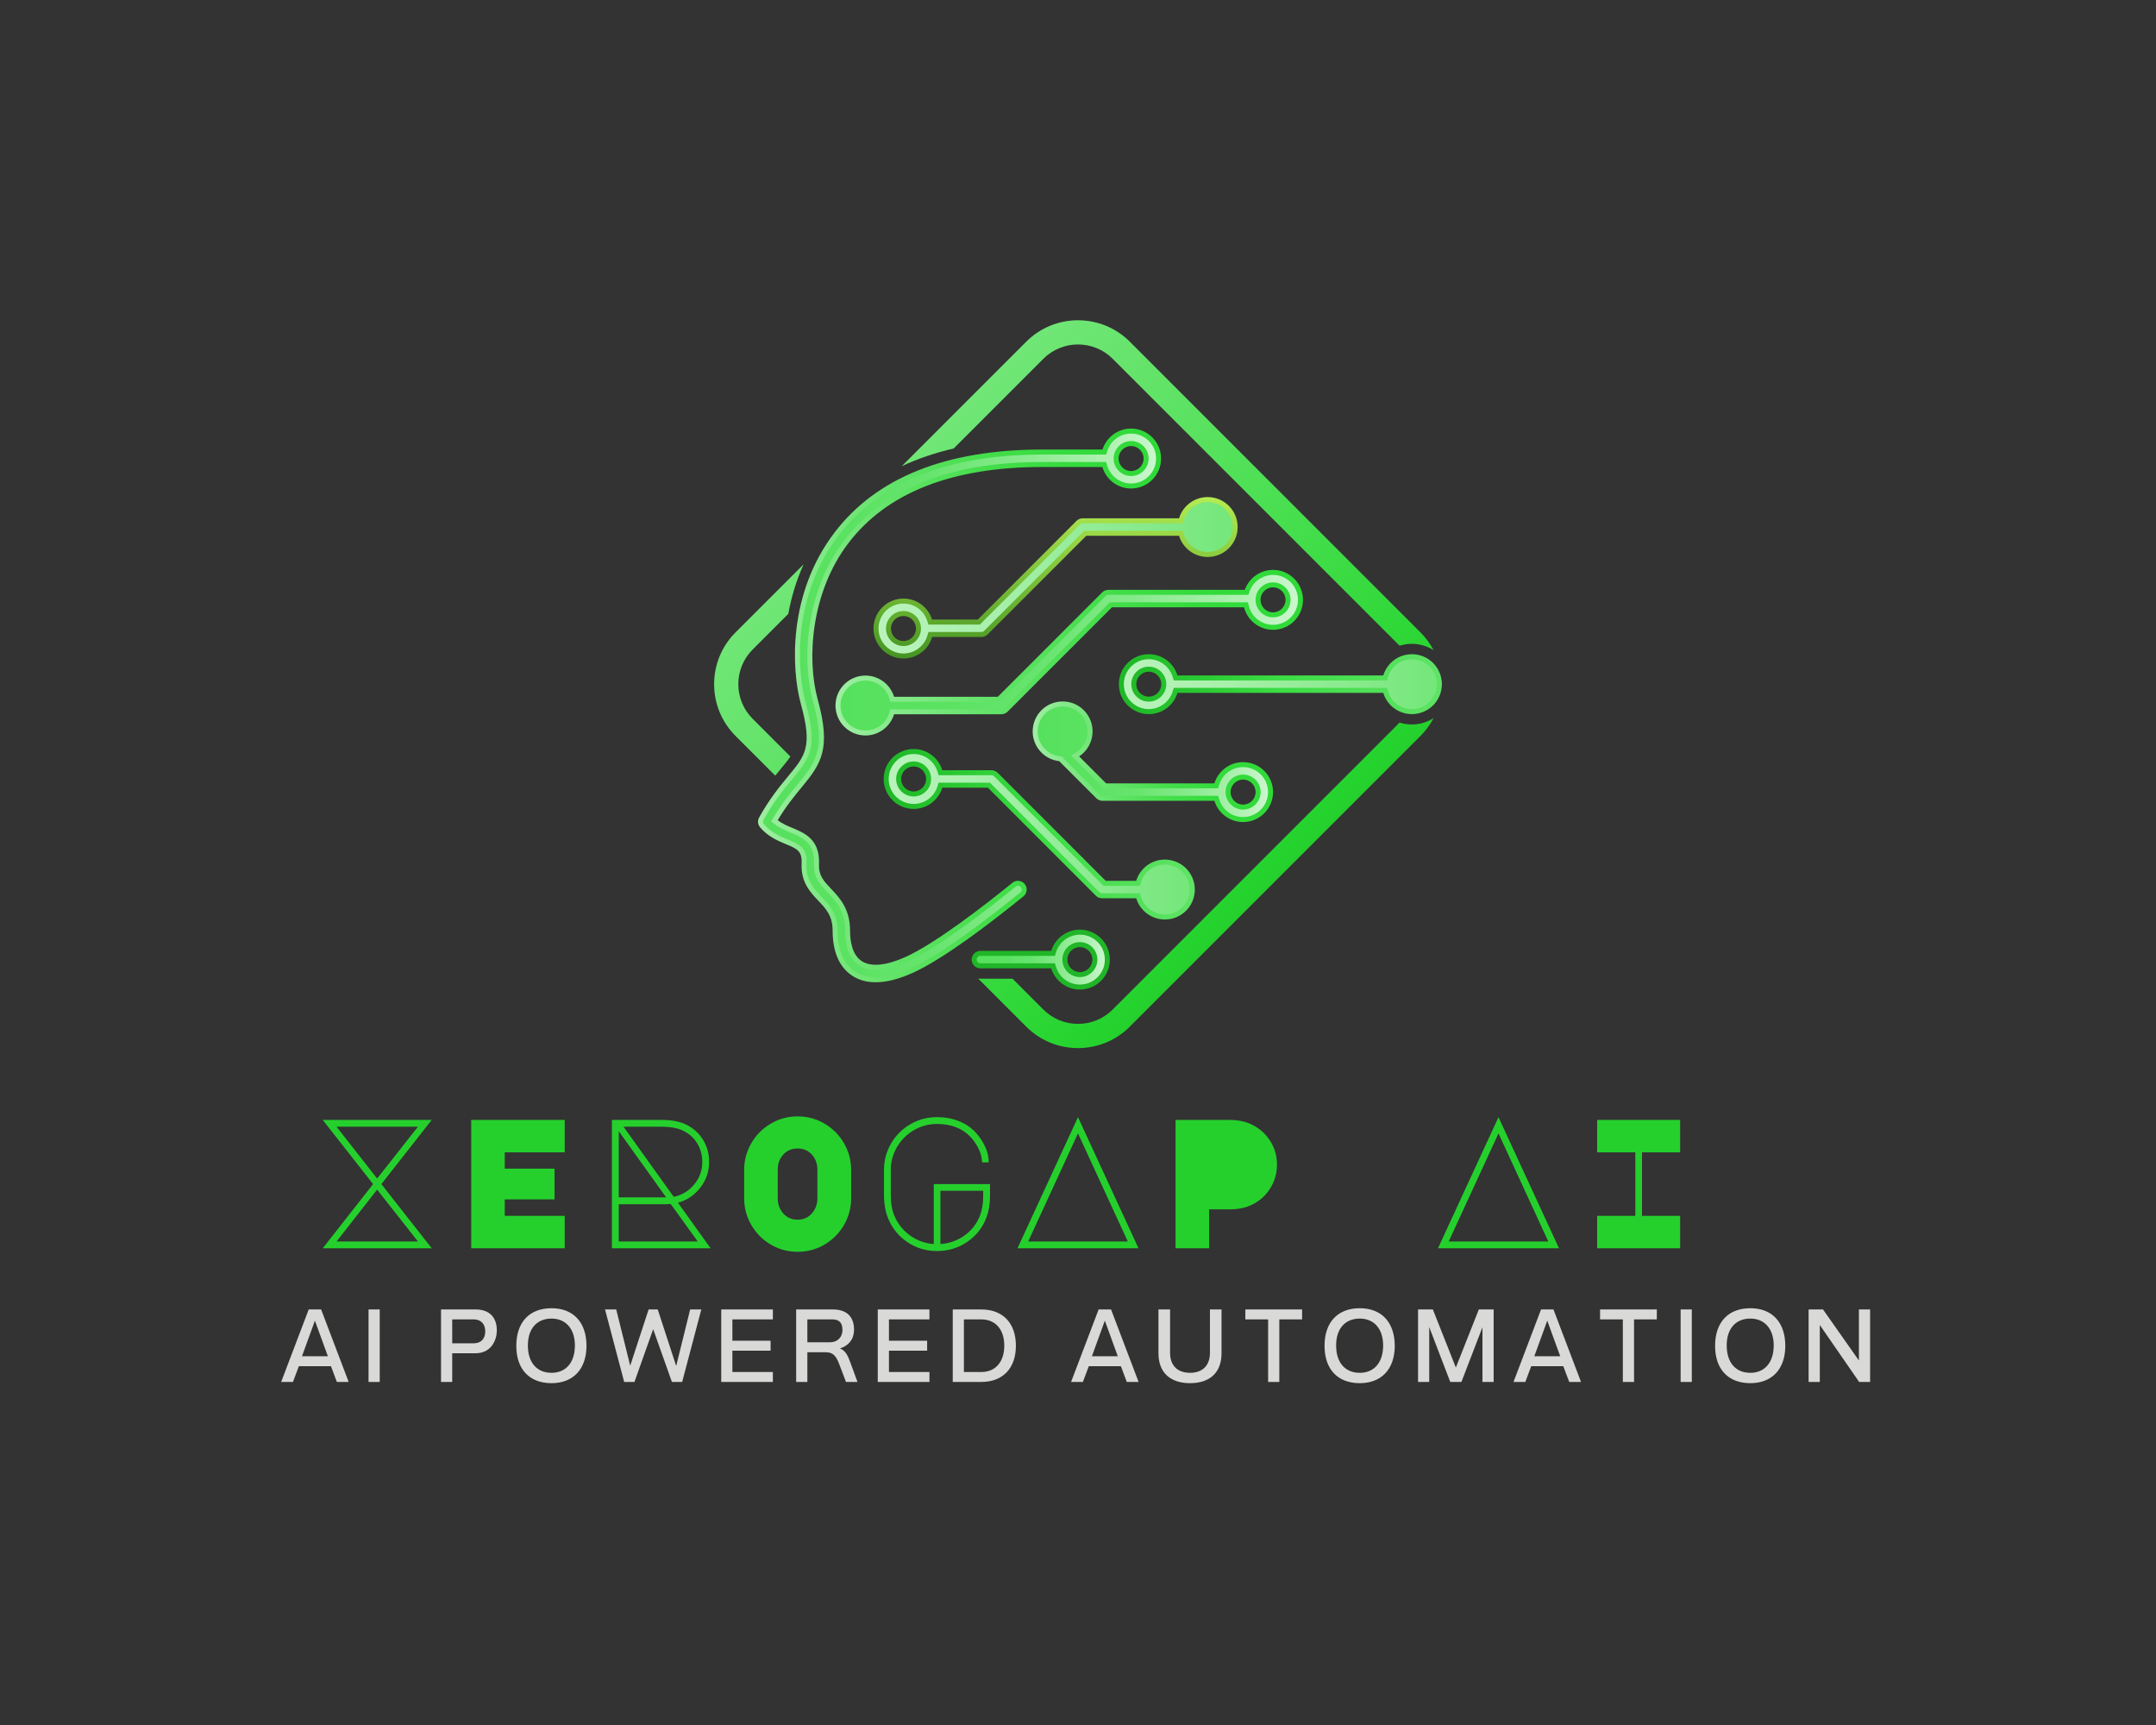 <?xml version="1.0" encoding="UTF-8" standalone="no" ?>
<!DOCTYPE svg PUBLIC "-//W3C//DTD SVG 1.1//EN" "http://www.w3.org/Graphics/SVG/1.1/DTD/svg11.dtd">
<svg xmlns="http://www.w3.org/2000/svg" xmlns:xlink="http://www.w3.org/1999/xlink" version="1.1" width="1280" height="1024" viewBox="0 0 1280 1024" xml:space="preserve">
<rect x="0" y="0" width="1280" height="1024" fill="#333333" stroke="none"/>
<desc>Created with Fabric.js 5.3.0</desc>
<defs>
</defs>
<g transform="matrix(1 0 0 1 640 512)" id="background-logo"  >
<rect style="stroke: none; stroke-width: 0; stroke-dasharray: none; stroke-linecap: butt; stroke-dashoffset: 0; stroke-linejoin: miter; stroke-miterlimit: 4; fill: rgb(255,255,255); fill-opacity: 0; fill-rule: nonzero; opacity: 1;"  paint-order="stroke"  x="-640" y="-512" rx="0" ry="0" width="1280" height="1024" />
</g>
<g transform="matrix(1.921 0 0 1.921 640 406.146)" id="logo-logo"  >
<g style=""  paint-order="stroke"   >
		<g transform="matrix(1.949 0 0 1.949 -36.609 6.563)"  >
<linearGradient id="SVGID_2_126916" gradientUnits="userSpaceOnUse" gradientTransform="matrix(1 0 0 1 0 0)"  x1="136.761" y1="84.227" x2="200.672" y2="84.227">
<stop offset="0%" style="stop-color:rgb(160,238,164);stop-opacity: 1"/>
<stop offset="9.902%" style="stop-color:rgb(138,234,143);stop-opacity: 1"/>
<stop offset="32.885%" style="stop-color:rgb(99,227,105);stop-opacity: 1"/>
<stop offset="55.761%" style="stop-color:rgb(69,222,76);stop-opacity: 1"/>
<stop offset="78.275%" style="stop-color:rgb(51,219,60);stop-opacity: 1"/>
<stop offset="100%" style="stop-color:rgb(47,218,55);stop-opacity: 1"/>
</linearGradient>
<path style="stroke: none; stroke-width: 1; stroke-dasharray: none; stroke-linecap: butt; stroke-dashoffset: 0; stroke-linejoin: miter; stroke-miterlimit: 4; fill: url(#SVGID_2_126916); fill-rule: nonzero; opacity: 1;"  paint-order="stroke"  transform=" translate(-168.717, -84.227)" d="M 179.055 112.548 C 178.575 111.954 177.702 111.862 177.108 112.345 C 172.841 115.81 164.957 121.947 160.133 124.118 C 157.074 125.492 154.685 125.722 153.224 124.779 C 151.681 123.779 151.358 121.593 151.358 119.936 C 151.358 116.483 149.685 114.718 148.342 113.298 C 147.192 112.083 146.359 111.207 146.435 109.424 C 146.605 105.491 144.182 104.477 142.232 103.662 C 141.39 103.311 140.581 102.973 139.883 102.423 C 141.249 100.144 142.537 98.592 143.687 97.202 C 146.829 93.411 148.369 91.068 146.233 83.302 C 144.437 76.783 145.19 66.243 151.084 58.507 C 157.191 50.492 167.521 46.427 181.794 46.427 L 191.369 46.427 C 191.947 48.398 193.767 49.834 195.922 49.834 C 198.548 49.834 200.672 47.706 200.672 45.083 C 200.672 42.461 198.548 40.333 195.922 40.333 C 193.794 40.333 191.996 41.732 191.39 43.66 L 181.794 43.66 C 166.611 43.66 155.54 48.091 148.883 56.829 C 141.455 66.578 142.045 78.517 143.564 84.033 C 145.421 90.776 144.289 92.141 141.556 95.437 C 140.249 97.014 138.626 98.976 136.938 101.989 C 136.655 102.493 136.717 103.121 137.092 103.56 C 138.346 105.039 139.911 105.691 141.166 106.217 C 142.998 106.982 143.757 107.299 143.671 109.304 C 143.545 112.259 145.024 113.824 146.331 115.201 C 147.542 116.48 148.591 117.587 148.591 119.936 C 148.591 123.3 149.673 125.778 151.724 127.103 C 152.775 127.783 154.008 128.121 155.42 128.121 C 157.12 128.121 159.075 127.626 161.271 126.639 C 166.123 124.456 173.511 118.829 178.852 114.494 C 179.445 114.011 179.537 113.141 179.055 112.548 Z M 195.922 43.1 C 197.017 43.1 197.905 43.992 197.905 45.083 C 197.905 46.178 197.017 47.067 195.922 47.067 C 195.347 47.067 194.827 46.821 194.471 46.427 C 194.142 46.074 193.942 45.603 193.942 45.083 C 193.942 44.527 194.173 44.02 194.548 43.66 C 194.904 43.316 195.387 43.1 195.922 43.1 Z" stroke-linecap="round" />
</g>
		<g transform="matrix(1.949 0 0 1.949 -36.608 6.563)"  >
<linearGradient id="SVGID_3_126917" gradientUnits="userSpaceOnUse" gradientTransform="matrix(1 0 0 1 0 0)"  x1="137.554" y1="84.227" x2="199.88" y2="84.227">
<stop offset="0%" style="stop-color:rgb(86,225,93);stop-opacity: 1"/>
<stop offset="20.819%" style="stop-color:rgb(90,226,97);stop-opacity: 1"/>
<stop offset="42.396%" style="stop-color:rgb(103,228,110);stop-opacity: 1"/>
<stop offset="64.316%" style="stop-color:rgb(134,234,139);stop-opacity: 1"/>
<stop offset="86.333%" style="stop-color:rgb(173,240,176);stop-opacity: 1"/>
<stop offset="100%" style="stop-color:rgb(203,246,205);stop-opacity: 1"/>
</linearGradient>
<path style="stroke: none; stroke-width: 1; stroke-dasharray: none; stroke-linecap: butt; stroke-dashoffset: 0; stroke-linejoin: miter; stroke-miterlimit: 4; fill: url(#SVGID_3_126917); fill-rule: nonzero; opacity: 1;"  paint-order="stroke"  transform=" translate(-168.717, -84.227)" d="M 155.42 127.328 C 154.167 127.328 153.069 127.029 152.154 126.437 C 150.341 125.266 149.383 123.018 149.383 119.936 C 149.383 117.272 148.18 116.001 146.907 114.657 C 145.65 113.332 144.351 111.962 144.463 109.337 C 144.573 106.781 143.339 106.266 141.472 105.486 L 141.456 105.479 C 140.221 104.962 138.822 104.375 137.696 103.048 C 137.535 102.86 137.509 102.591 137.629 102.377 C 139.286 99.42 140.883 97.492 142.166 95.943 C 145.001 92.525 146.295 90.964 144.328 83.823 C 142.847 78.446 142.273 66.811 149.513 57.309 C 156.012 48.778 166.873 44.452 181.794 44.452 L 191.972 44.452 L 192.146 43.897 C 192.667 42.24 194.184 41.126 195.922 41.126 C 198.104 41.126 199.88 42.901 199.88 45.083 C 199.88 47.266 198.104 49.041 195.922 49.041 C 194.179 49.041 192.619 47.875 192.129 46.204 L 191.962 45.635 L 181.794 45.635 C 167.263 45.635 156.718 49.804 150.454 58.027 C 144.396 65.979 143.623 76.812 145.469 83.512 C 147.505 90.915 146.129 93.014 143.077 96.696 L 143.053 96.725 C 141.899 98.12 140.591 99.701 139.204 102.015 L 138.845 102.613 L 139.393 103.045 C 140.181 103.667 141.069 104.036 141.928 104.393 C 143.826 105.187 145.789 106.007 145.644 109.39 C 145.553 111.505 146.575 112.585 147.759 113.835 L 147.77 113.847 C 149.08 115.232 150.566 116.802 150.566 119.936 C 150.566 122.596 151.336 124.5 152.794 125.444 C 153.511 125.907 154.398 126.142 155.432 126.142 C 156.844 126.142 158.535 125.704 160.458 124.84 C 165.372 122.629 173.312 116.448 177.608 112.96 C 177.742 112.85 177.884 112.827 177.979 112.827 C 178.159 112.827 178.326 112.907 178.438 113.046 C 178.539 113.17 178.585 113.323 178.568 113.48 C 178.552 113.637 178.475 113.779 178.352 113.879 C 173.049 118.183 165.725 123.766 160.946 125.916 C 158.861 126.853 157.002 127.328 155.42 127.328 Z M 195.922 42.308 C 195.203 42.308 194.519 42.586 193.997 43.09 C 193.459 43.606 193.149 44.333 193.149 45.083 C 193.149 45.784 193.413 46.453 193.891 46.967 C 194.402 47.531 195.145 47.859 195.922 47.859 C 197.453 47.859 198.698 46.614 198.698 45.083 C 198.698 43.553 197.453 42.308 195.922 42.308 Z" stroke-linecap="round" />
</g>
		<g transform="matrix(1.949 0 0 1.949 -6.929 -32.88)"  >
<linearGradient id="SVGID_126919" gradientUnits="userSpaceOnUse" gradientTransform="matrix(1 0 0 1 155.075 51.193)"  x1="0" y1="0" x2="0" y2="26">
<stop offset="0%" style="stop-color:rgb(180,236,81);stop-opacity: 1"/>
<stop offset="100%" style="stop-color:rgb(66,147,33);stop-opacity: 1"/>
</linearGradient>
<path style="stroke: none; stroke-width: 1; stroke-dasharray: none; stroke-linecap: butt; stroke-dashoffset: 0; stroke-linejoin: miter; stroke-miterlimit: 4; fill: url(#SVGID_126919); fill-rule: nonzero; opacity: 1;"  paint-order="stroke"  transform=" translate(-183.945, -63.99)" d="M 187.264 54.965 L 171.617 70.612 L 164.358 70.612 C 163.752 68.685 161.953 67.286 159.826 67.286 C 157.203 67.286 155.075 69.413 155.075 72.036 C 155.075 74.659 157.203 76.786 159.826 76.786 C 161.981 76.786 163.801 75.35 164.379 73.38 L 172.189 73.38 C 172.558 73.38 172.908 73.235 173.17 72.974 L 188.817 57.327 L 203.523 57.327 C 204.113 59.276 205.924 60.693 208.064 60.693 C 210.687 60.693 212.814 58.566 212.814 55.943 C 212.814 53.32 210.687 51.193 208.064 51.193 C 205.924 51.193 204.113 52.61 203.523 54.56 L 188.245 54.56 C 187.876 54.56 187.525 54.704 187.264 54.965 Z M 159.826 74.019 C 159.251 74.019 158.731 73.773 158.371 73.38 C 158.042 73.026 157.842 72.556 157.842 72.036 C 157.842 71.479 158.076 70.972 158.448 70.612 C 158.805 70.268 159.291 70.053 159.826 70.053 C 160.361 70.053 160.846 70.268 161.203 70.612 C 161.575 70.972 161.809 71.479 161.809 72.036 C 161.809 72.556 161.609 73.026 161.28 73.38 C 160.92 73.773 160.401 74.019 159.826 74.019 Z" stroke-linecap="round" />
</g>
		<g transform="matrix(1.949 0 0 1.949 -6.929 -32.88)"  >
<linearGradient id="SVGID_5_126920" gradientUnits="userSpaceOnUse" gradientTransform="matrix(1 0 0 1 0 0)"  x1="155.868" y1="63.99" x2="212.022" y2="63.99">
<stop offset="0%" style="stop-color:rgb(186,243,188);stop-opacity: 1"/>
<stop offset="31.453%" style="stop-color:rgb(168,240,172);stop-opacity: 1"/>
<stop offset="82.587%" style="stop-color:rgb(129,233,134);stop-opacity: 1"/>
<stop offset="100%" style="stop-color:rgb(116,231,122);stop-opacity: 1"/>
</linearGradient>
<path style="stroke: none; stroke-width: 1; stroke-dasharray: none; stroke-linecap: butt; stroke-dashoffset: 0; stroke-linejoin: miter; stroke-miterlimit: 4; fill: url(#SVGID_5_126920); fill-rule: nonzero; opacity: 1;"  paint-order="stroke"  transform=" translate(-183.945, -63.99)" d="M 159.826 75.994 C 157.643 75.994 155.868 74.218 155.868 72.036 C 155.868 69.854 157.643 68.078 159.826 68.078 C 161.563 68.078 163.081 69.192 163.602 70.85 L 163.776 71.405 L 171.945 71.405 L 187.824 55.526 C 187.936 55.414 188.086 55.352 188.245 55.352 L 204.111 55.352 L 204.281 54.789 C 204.781 53.138 206.337 51.985 208.064 51.985 C 210.246 51.985 212.022 53.761 212.022 55.943 C 212.022 58.126 210.246 59.901 208.064 59.901 C 206.337 59.901 204.781 58.748 204.281 57.097 L 204.111 56.534 L 188.488 56.534 L 172.609 72.413 C 172.497 72.525 172.348 72.587 172.189 72.587 L 163.786 72.587 L 163.619 73.157 C 163.129 74.827 161.569 75.994 159.826 75.994 Z M 159.826 69.26 C 159.105 69.26 158.42 69.538 157.898 70.042 C 157.359 70.563 157.05 71.29 157.05 72.036 C 157.05 72.737 157.313 73.406 157.791 73.919 C 158.308 74.484 159.051 74.812 159.826 74.812 C 160.6 74.812 161.343 74.484 161.865 73.914 C 162.338 73.406 162.601 72.737 162.601 72.036 C 162.601 71.29 162.292 70.563 161.754 70.043 C 161.231 69.538 160.547 69.26 159.826 69.26 Z" stroke-linecap="round" />
</g>
		<g transform="matrix(1.949 0 0 1.949 -2.707 -9.731)"  >
<linearGradient id="SVGID_6_126921" gradientUnits="userSpaceOnUse" gradientTransform="matrix(1 0 0 1 0 0)"  x1="149.046" y1="75.867" x2="223.176" y2="75.867">
<stop offset="0%" style="stop-color:rgb(160,238,164);stop-opacity: 1"/>
<stop offset="9.902%" style="stop-color:rgb(138,234,143);stop-opacity: 1"/>
<stop offset="32.885%" style="stop-color:rgb(99,227,105);stop-opacity: 1"/>
<stop offset="55.761%" style="stop-color:rgb(69,222,76);stop-opacity: 1"/>
<stop offset="78.275%" style="stop-color:rgb(51,219,60);stop-opacity: 1"/>
<stop offset="100%" style="stop-color:rgb(47,218,55);stop-opacity: 1"/>
</linearGradient>
<path style="stroke: none; stroke-width: 1; stroke-dasharray: none; stroke-linecap: butt; stroke-dashoffset: 0; stroke-linejoin: miter; stroke-miterlimit: 4; fill: url(#SVGID_6_126921); fill-rule: nonzero; opacity: 1;"  paint-order="stroke"  transform=" translate(-186.111, -75.867)" d="M 191.335 66.308 L 174.784 82.859 L 158.337 82.859 C 157.744 80.912 155.933 79.495 153.793 79.495 C 151.17 79.495 149.046 81.62 149.046 84.242 C 149.046 86.865 151.17 88.993 153.793 88.993 C 155.933 88.993 157.744 87.575 158.337 85.626 L 175.356 85.626 C 175.722 85.626 176.075 85.481 176.333 85.22 L 192.884 68.669 L 213.829 68.669 C 214.352 70.72 216.212 72.239 218.429 72.239 C 221.051 72.239 223.176 70.111 223.176 67.489 C 223.176 64.866 221.051 62.741 218.429 62.741 C 216.359 62.741 214.604 64.06 213.952 65.902 L 192.312 65.902 C 191.947 65.902 191.593 66.05 191.335 66.308 Z M 218.429 65.508 C 219.52 65.508 220.409 66.397 220.409 67.489 C 220.409 68.583 219.52 69.472 218.429 69.472 C 217.777 69.472 217.199 69.155 216.839 68.669 C 216.59 68.34 216.445 67.931 216.445 67.489 C 216.445 66.837 216.762 66.259 217.248 65.902 C 217.577 65.653 217.986 65.508 218.429 65.508 Z" stroke-linecap="round" />
</g>
		<g transform="matrix(1.949 0 0 1.949 -2.707 -9.731)"  >
<linearGradient id="SVGID_7_126922" gradientUnits="userSpaceOnUse" gradientTransform="matrix(1 0 0 1 0 0)"  x1="149.838" y1="75.867" x2="222.383" y2="75.867">
<stop offset="0%" style="stop-color:rgb(86,225,93);stop-opacity: 1"/>
<stop offset="20.819%" style="stop-color:rgb(90,226,97);stop-opacity: 1"/>
<stop offset="42.396%" style="stop-color:rgb(103,228,110);stop-opacity: 1"/>
<stop offset="64.316%" style="stop-color:rgb(134,234,139);stop-opacity: 1"/>
<stop offset="86.333%" style="stop-color:rgb(173,240,176);stop-opacity: 1"/>
<stop offset="100%" style="stop-color:rgb(203,246,205);stop-opacity: 1"/>
</linearGradient>
<path style="stroke: none; stroke-width: 1; stroke-dasharray: none; stroke-linecap: butt; stroke-dashoffset: 0; stroke-linejoin: miter; stroke-miterlimit: 4; fill: url(#SVGID_7_126922); fill-rule: nonzero; opacity: 1;"  paint-order="stroke"  transform=" translate(-186.111, -75.867)" d="M 153.793 88.2 C 151.612 88.2 149.838 86.425 149.838 84.242 C 149.838 82.062 151.612 80.287 153.793 80.287 C 155.519 80.287 157.076 81.44 157.579 83.09 L 157.751 83.651 L 175.112 83.651 L 191.895 66.868 C 192.005 66.758 192.158 66.695 192.312 66.695 L 214.512 66.695 L 214.699 66.166 C 215.256 64.592 216.755 63.534 218.429 63.534 C 220.609 63.534 222.383 65.308 222.383 67.488 C 222.383 69.671 220.609 71.446 218.429 71.446 C 216.619 71.446 215.043 70.224 214.597 68.474 L 214.445 67.877 L 192.556 67.877 L 175.773 84.66 C 175.663 84.771 175.512 84.833 175.356 84.833 L 157.75 84.833 L 157.579 85.395 C 157.069 87.073 155.547 88.2 153.793 88.2 Z M 216.774 65.267 C 216.072 65.785 215.653 66.615 215.653 67.488 C 215.653 68.095 215.845 68.669 216.207 69.147 C 216.723 69.844 217.555 70.264 218.429 70.264 C 219.957 70.264 221.201 69.019 221.201 67.488 C 221.201 65.96 219.957 64.716 218.429 64.716 C 217.824 64.716 217.252 64.906 216.774 65.267 Z" stroke-linecap="round" />
</g>
		<g transform="matrix(1.949 0 0 1.949 62.539 -0.008)"  >
<linearGradient id="SVGID_8_126923" gradientUnits="userSpaceOnUse" gradientTransform="matrix(1 0 0 1 0 0)"  x1="193.976" y1="80.856" x2="245.199" y2="80.856">
<stop offset="0%" style="stop-color:rgb(32,182,40);stop-opacity: 1"/>
<stop offset="10.926%" style="stop-color:rgb(34,191,42);stop-opacity: 1"/>
<stop offset="49.906%" style="stop-color:rgb(60,221,68);stop-opacity: 1"/>
<stop offset="80.953%" style="stop-color:rgb(82,224,89);stop-opacity: 1"/>
<stop offset="100%" style="stop-color:rgb(95,227,101);stop-opacity: 1"/>
</linearGradient>
<path style="stroke: none; stroke-width: 1; stroke-dasharray: none; stroke-linecap: butt; stroke-dashoffset: 0; stroke-linejoin: miter; stroke-miterlimit: 4; fill: url(#SVGID_8_126923); fill-rule: nonzero; opacity: 1;"  paint-order="stroke"  transform=" translate(-219.588, -80.856)" d="M 240.449 76.107 C 238.306 76.107 236.498 77.527 235.905 79.474 L 203.27 79.474 C 202.68 77.527 200.869 76.107 198.726 76.107 C 196.103 76.107 193.976 78.234 193.976 80.857 C 193.976 83.48 196.103 85.604 198.726 85.604 C 200.869 85.604 202.68 84.187 203.27 82.241 L 235.905 82.241 C 236.498 84.187 238.306 85.604 240.449 85.604 C 243.075 85.604 245.199 83.48 245.199 80.857 C 245.199 78.234 243.075 76.107 240.449 76.107 Z M 198.726 82.837 C 197.635 82.837 196.743 81.949 196.743 80.857 C 196.743 79.763 197.635 78.874 198.726 78.874 C 199.283 78.874 199.787 79.105 200.144 79.474 C 200.494 79.83 200.709 80.319 200.709 80.857 C 200.709 81.395 200.494 81.887 200.144 82.241 C 199.784 82.61 199.28 82.837 198.726 82.837 Z" stroke-linecap="round" />
</g>
		<g transform="matrix(1.949 0 0 1.949 62.539 -0.008)"  >
<linearGradient id="SVGID_9_126924" gradientUnits="userSpaceOnUse" gradientTransform="matrix(1 0 0 1 0 0)"  x1="194.768" y1="80.856" x2="244.407" y2="80.856">
<stop offset="0%" style="stop-color:rgb(186,243,188);stop-opacity: 1"/>
<stop offset="31.453%" style="stop-color:rgb(168,240,172);stop-opacity: 1"/>
<stop offset="82.587%" style="stop-color:rgb(129,233,134);stop-opacity: 1"/>
<stop offset="100%" style="stop-color:rgb(116,231,122);stop-opacity: 1"/>
</linearGradient>
<path style="stroke: none; stroke-width: 1; stroke-dasharray: none; stroke-linecap: butt; stroke-dashoffset: 0; stroke-linejoin: miter; stroke-miterlimit: 4; fill: url(#SVGID_9_126924); fill-rule: nonzero; opacity: 1;"  paint-order="stroke"  transform=" translate(-219.588, -80.856)" d="M 240.449 84.812 C 238.695 84.812 237.174 83.686 236.663 82.01 L 236.491 81.448 L 202.683 81.448 L 202.512 82.011 C 202.012 83.66 200.455 84.812 198.726 84.812 C 196.544 84.812 194.768 83.038 194.768 80.857 C 194.768 78.675 196.544 76.899 198.726 76.899 C 200.454 76.899 202.011 78.052 202.512 79.704 L 202.683 80.266 L 236.491 80.266 L 236.663 79.705 C 237.174 78.027 238.696 76.899 240.449 76.899 C 242.631 76.899 244.407 78.675 244.407 80.857 C 244.407 83.038 242.631 84.812 240.449 84.812 Z M 198.726 78.082 C 197.196 78.082 195.95 79.327 195.95 80.857 C 195.95 82.386 197.196 83.63 198.726 83.63 C 199.481 83.63 200.186 83.333 200.711 82.794 C 201.219 82.281 201.502 81.592 201.502 80.857 C 201.502 80.127 201.22 79.438 200.709 78.918 C 200.197 78.388 199.472 78.082 198.726 78.082 Z" stroke-linecap="round" />
</g>
		<g transform="matrix(1.949 0 0 1.949 -11.514 85.11)"  >
<path style="stroke: none; stroke-width: 1; stroke-dasharray: none; stroke-linecap: butt; stroke-dashoffset: 0; stroke-linejoin: miter; stroke-miterlimit: 4; fill: rgb(32,182,40); fill-rule: nonzero; opacity: 1;"  paint-order="stroke"  transform=" translate(-181.593, -124.528)" d="M 187.799 119.779 C 185.659 119.779 183.848 121.197 183.254 123.143 L 172.02 123.143 C 171.254 123.143 170.636 123.764 170.636 124.526 C 170.636 125.292 171.254 125.91 172.02 125.91 L 183.254 125.91 C 183.848 127.859 185.659 129.277 187.799 129.277 C 190.422 129.277 192.549 127.149 192.549 124.526 C 192.549 121.904 190.422 119.779 187.799 119.779 Z M 187.799 126.51 C 187.242 126.51 186.738 126.279 186.381 125.91 C 186.031 125.553 185.816 125.064 185.816 124.526 C 185.816 123.985 186.031 123.499 186.381 123.143 C 186.741 122.774 187.245 122.546 187.799 122.546 C 188.89 122.546 189.782 123.435 189.782 124.526 C 189.782 125.621 188.89 126.51 187.799 126.51 Z" stroke-linecap="round" />
</g>
		<g transform="matrix(1.949 0 0 1.949 -11.514 85.11)"  >
<linearGradient id="SVGID_11_126925" gradientUnits="userSpaceOnUse" gradientTransform="matrix(1 0 0 1 0 0)"  x1="171.429" y1="124.528" x2="191.757" y2="124.528">
<stop offset="0%" style="stop-color:rgb(86,225,93);stop-opacity: 1"/>
<stop offset="20.819%" style="stop-color:rgb(90,226,97);stop-opacity: 1"/>
<stop offset="42.396%" style="stop-color:rgb(103,228,110);stop-opacity: 1"/>
<stop offset="64.316%" style="stop-color:rgb(134,234,139);stop-opacity: 1"/>
<stop offset="86.333%" style="stop-color:rgb(173,240,176);stop-opacity: 1"/>
<stop offset="100%" style="stop-color:rgb(203,246,205);stop-opacity: 1"/>
</linearGradient>
<path style="stroke: none; stroke-width: 1; stroke-dasharray: none; stroke-linecap: butt; stroke-dashoffset: 0; stroke-linejoin: miter; stroke-miterlimit: 4; fill: url(#SVGID_11_126925); fill-rule: nonzero; opacity: 1;"  paint-order="stroke"  transform=" translate(-181.593, -124.528)" d="M 187.799 128.484 C 186.045 128.484 184.523 127.357 184.013 125.679 L 183.842 125.118 L 172.02 125.118 C 171.694 125.118 171.429 124.852 171.429 124.526 C 171.429 124.201 171.694 123.935 172.02 123.935 L 183.841 123.935 L 184.013 123.374 C 184.516 121.724 186.073 120.572 187.799 120.572 C 189.981 120.572 191.757 122.346 191.757 124.526 C 191.757 126.709 189.981 128.484 187.799 128.484 Z M 187.799 121.754 C 187.044 121.754 186.34 122.051 185.814 122.59 C 185.305 123.108 185.023 123.796 185.023 124.526 C 185.023 125.257 185.305 125.945 185.816 126.466 C 186.329 126.995 187.053 127.302 187.799 127.302 C 189.329 127.302 190.574 126.057 190.574 124.526 C 190.574 122.998 189.329 121.754 187.799 121.754 Z" stroke-linecap="round" />
</g>
		<g transform="matrix(1.949 0 0 1.949 23.138 23.968)"  >
<linearGradient id="SVGID_12_126926" gradientUnits="userSpaceOnUse" gradientTransform="matrix(1 0 0 1 0 0)"  x1="180.315" y1="93.157" x2="218.429" y2="93.157">
<stop offset="0%" style="stop-color:rgb(160,238,164);stop-opacity: 1"/>
<stop offset="9.902%" style="stop-color:rgb(138,234,143);stop-opacity: 1"/>
<stop offset="32.885%" style="stop-color:rgb(99,227,105);stop-opacity: 1"/>
<stop offset="55.761%" style="stop-color:rgb(69,222,76);stop-opacity: 1"/>
<stop offset="78.275%" style="stop-color:rgb(51,219,60);stop-opacity: 1"/>
<stop offset="100%" style="stop-color:rgb(47,218,55);stop-opacity: 1"/>
</linearGradient>
<path style="stroke: none; stroke-width: 1; stroke-dasharray: none; stroke-linecap: butt; stroke-dashoffset: 0; stroke-linejoin: miter; stroke-miterlimit: 4; fill: url(#SVGID_12_126926); fill-rule: nonzero; opacity: 1;"  paint-order="stroke"  transform=" translate(-199.372, -93.157)" d="M 213.678 93.217 C 211.538 93.217 209.727 94.635 209.134 96.584 L 191.956 96.584 L 187.682 92.31 C 188.964 91.462 189.813 90.004 189.813 88.347 C 189.813 85.724 187.688 83.597 185.065 83.597 C 182.44 83.597 180.315 85.724 180.315 88.347 C 180.315 90.788 182.154 92.799 184.527 93.067 L 190.406 98.945 C 190.664 99.207 191.015 99.351 191.384 99.351 L 209.134 99.351 C 209.727 101.3 211.538 102.718 213.678 102.718 C 216.301 102.718 218.429 100.59 218.429 97.968 C 218.429 95.345 216.301 93.217 213.678 93.217 Z M 213.678 99.951 C 213.122 99.951 212.617 99.72 212.261 99.351 C 211.91 98.994 211.695 98.506 211.695 97.968 C 211.695 97.429 211.91 96.941 212.261 96.584 C 212.617 96.215 213.122 95.984 213.678 95.984 C 214.77 95.984 215.661 96.876 215.661 97.968 C 215.661 99.062 214.77 99.951 213.678 99.951 Z" stroke-linecap="round" />
</g>
		<g transform="matrix(1.949 0 0 1.949 23.138 23.968)"  >
<linearGradient id="SVGID_13_126927" gradientUnits="userSpaceOnUse" gradientTransform="matrix(1 0 0 1 0 0)"  x1="181.108" y1="93.157" x2="217.636" y2="93.157">
<stop offset="0%" style="stop-color:rgb(86,225,93);stop-opacity: 1"/>
<stop offset="20.819%" style="stop-color:rgb(90,226,97);stop-opacity: 1"/>
<stop offset="42.396%" style="stop-color:rgb(103,228,110);stop-opacity: 1"/>
<stop offset="64.316%" style="stop-color:rgb(134,234,139);stop-opacity: 1"/>
<stop offset="86.333%" style="stop-color:rgb(173,240,176);stop-opacity: 1"/>
<stop offset="100%" style="stop-color:rgb(203,246,205);stop-opacity: 1"/>
</linearGradient>
<path style="stroke: none; stroke-width: 1; stroke-dasharray: none; stroke-linecap: butt; stroke-dashoffset: 0; stroke-linejoin: miter; stroke-miterlimit: 4; fill: url(#SVGID_13_126927); fill-rule: nonzero; opacity: 1;"  paint-order="stroke"  transform=" translate(-199.372, -93.157)" d="M 213.678 101.925 C 211.924 101.925 210.403 100.798 209.892 99.12 L 209.721 98.559 L 191.384 98.559 C 191.225 98.559 191.078 98.498 190.97 98.388 L 184.892 92.31 L 184.616 92.279 C 182.616 92.054 181.108 90.363 181.108 88.347 C 181.108 86.165 182.883 84.389 185.065 84.389 C 187.246 84.389 189.02 86.165 189.02 88.347 C 189.02 89.679 188.356 90.913 187.245 91.649 L 186.436 92.185 L 191.627 97.376 L 209.721 97.376 L 209.892 96.815 C 210.403 95.137 211.924 94.01 213.678 94.01 C 215.861 94.01 217.636 95.785 217.636 97.968 C 217.636 100.15 215.861 101.925 213.678 101.925 Z M 213.678 95.192 C 212.932 95.192 212.208 95.499 211.691 96.033 C 211.184 96.549 210.903 97.238 210.903 97.968 C 210.903 98.698 211.184 99.386 211.696 99.907 C 212.208 100.437 212.932 100.743 213.678 100.743 C 215.209 100.743 216.454 99.498 216.454 97.968 C 216.454 96.437 215.209 95.192 213.678 95.192 Z" stroke-linecap="round" />
</g>
		<g transform="matrix(1.949 0 0 1.949 -11.975 46.374)"  >
<linearGradient id="SVGID_14_126928" gradientUnits="userSpaceOnUse" gradientTransform="matrix(1 0 0 1 0 0)"  x1="156.686" y1="104.653" x2="206.025" y2="104.653">
<stop offset="0%" style="stop-color:rgb(32,182,40);stop-opacity: 1"/>
<stop offset="10.926%" style="stop-color:rgb(34,191,42);stop-opacity: 1"/>
<stop offset="49.906%" style="stop-color:rgb(60,221,68);stop-opacity: 1"/>
<stop offset="80.953%" style="stop-color:rgb(82,224,89);stop-opacity: 1"/>
<stop offset="100%" style="stop-color:rgb(95,227,101);stop-opacity: 1"/>
</linearGradient>
<path style="stroke: none; stroke-width: 1; stroke-dasharray: none; stroke-linecap: butt; stroke-dashoffset: 0; stroke-linejoin: miter; stroke-miterlimit: 4; fill: url(#SVGID_14_126928); fill-rule: nonzero; opacity: 1;"  paint-order="stroke"  transform=" translate(-181.356, -104.653)" d="M 201.275 108.67 C 199.132 108.67 197.321 110.088 196.731 112.037 L 191.891 112.037 L 174.765 94.908 C 174.504 94.65 174.154 94.502 173.785 94.502 L 165.981 94.502 C 165.388 92.556 163.577 91.139 161.434 91.139 C 158.811 91.139 156.686 93.263 156.686 95.886 C 156.686 98.512 158.811 100.636 161.434 100.636 C 163.577 100.636 165.388 99.219 165.981 97.27 L 173.213 97.27 L 190.338 114.399 C 190.6 114.657 190.95 114.804 191.319 114.804 L 196.731 114.804 C 197.324 116.751 199.135 118.168 201.275 118.168 C 203.898 118.168 206.025 116.043 206.025 113.421 C 206.025 110.795 203.898 108.67 201.275 108.67 Z M 161.434 97.869 C 160.342 97.869 159.454 96.981 159.454 95.886 C 159.454 94.795 160.342 93.906 161.434 93.906 C 161.987 93.906 162.491 94.134 162.851 94.502 C 163.202 94.856 163.417 95.348 163.417 95.886 C 163.417 96.424 163.202 96.913 162.851 97.27 C 162.494 97.639 161.99 97.869 161.434 97.869 Z" stroke-linecap="round" />
</g>
		<g transform="matrix(1.949 0 0 1.949 -11.975 46.374)"  >
<linearGradient id="SVGID_15_126929" gradientUnits="userSpaceOnUse" gradientTransform="matrix(1 0 0 1 0 0)"  x1="157.479" y1="104.653" x2="205.233" y2="104.653">
<stop offset="0%" style="stop-color:rgb(186,243,188);stop-opacity: 1"/>
<stop offset="31.453%" style="stop-color:rgb(168,240,172);stop-opacity: 1"/>
<stop offset="82.587%" style="stop-color:rgb(129,233,134);stop-opacity: 1"/>
<stop offset="100%" style="stop-color:rgb(116,231,122);stop-opacity: 1"/>
</linearGradient>
<path style="stroke: none; stroke-width: 1; stroke-dasharray: none; stroke-linecap: butt; stroke-dashoffset: 0; stroke-linejoin: miter; stroke-miterlimit: 4; fill: url(#SVGID_15_126929); fill-rule: nonzero; opacity: 1;"  paint-order="stroke"  transform=" translate(-181.356, -104.653)" d="M 201.275 117.376 C 199.549 117.376 197.992 116.223 197.489 114.573 L 197.318 114.012 L 191.319 114.012 C 191.162 114.012 191.011 113.949 190.896 113.835 L 173.541 96.477 L 165.394 96.477 L 165.223 97.039 C 164.712 98.717 163.189 99.844 161.434 99.844 C 159.253 99.844 157.479 98.068 157.479 95.886 C 157.479 93.705 159.253 91.931 161.434 91.931 C 163.189 91.931 164.712 93.057 165.223 94.733 L 165.394 95.295 L 173.785 95.295 C 173.942 95.295 174.093 95.358 174.208 95.472 L 191.563 112.83 L 197.319 112.83 L 197.489 112.267 C 197.997 110.59 199.518 109.463 201.275 109.463 C 203.457 109.463 205.233 111.238 205.233 113.421 C 205.233 115.602 203.457 117.376 201.275 117.376 Z M 161.434 93.113 C 159.905 93.113 158.661 94.357 158.661 95.886 C 158.661 97.417 159.905 98.662 161.434 98.662 C 162.18 98.662 162.904 98.355 163.421 97.82 C 163.928 97.305 164.209 96.616 164.209 95.886 C 164.209 95.152 163.927 94.462 163.414 93.945 C 162.893 93.41 162.188 93.113 161.434 93.113 Z" stroke-linecap="round" />
</g>
		<g transform="matrix(1.949 0 0 1.949 -1.279 -2.842171e-14)"  >
<linearGradient id="SVGID_16_126930" gradientUnits="userSpaceOnUse" gradientTransform="matrix(1 0 0 1 0 0)"  x1="156.247" y1="49.601" x2="218.76" y2="112.114">
<stop offset="0%" style="stop-color:rgb(112,230,118);stop-opacity: 1"/>
<stop offset="20.482%" style="stop-color:rgb(99,227,105);stop-opacity: 1"/>
<stop offset="53.873%" style="stop-color:rgb(73,223,80);stop-opacity: 1"/>
<stop offset="95.809%" style="stop-color:rgb(37,212,46);stop-opacity: 1"/>
<stop offset="100%" style="stop-color:rgb(37,208,45);stop-opacity: 1"/>
</linearGradient>
<path style="stroke: none; stroke-width: 1; stroke-dasharray: none; stroke-linecap: butt; stroke-dashoffset: 0; stroke-linejoin: miter; stroke-miterlimit: 4; fill: url(#SVGID_16_126930); fill-rule: nonzero; opacity: 1;"  paint-order="stroke"  transform=" translate(-186.844, -80.86)" d="M 159.555 46.292 L 179.292 26.556 C 183.82 22.028 191.187 22.028 195.715 26.556 L 241.805 72.645 C 242.648 73.489 243.346 74.44 243.885 75.467 C 242.892 74.832 241.713 74.462 240.449 74.462 C 239.77 74.462 239.112 74.566 238.494 74.763 L 193.001 29.27 C 191.485 27.754 189.494 26.997 187.503 26.997 C 185.512 26.997 183.522 27.754 182.006 29.27 L 167.787 43.489 C 164.814 44.181 162.069 45.116 159.555 46.292 Z M 240.449 87.249 C 239.771 87.249 239.114 87.145 238.496 86.949 L 193.001 132.444 C 191.532 133.912 189.58 134.721 187.503 134.721 C 185.427 134.721 183.474 133.912 182.006 132.444 L 177.117 127.555 L 172.02 127.555 C 171.9 127.555 171.783 127.547 171.667 127.534 L 179.292 135.158 C 181.485 137.352 184.401 138.56 187.503 138.56 C 190.605 138.56 193.522 137.352 195.715 135.158 L 241.805 89.069 C 242.65 88.224 243.348 87.271 243.887 86.243 C 242.894 86.879 241.714 87.249 240.449 87.249 Z M 140.289 94.388 C 140.946 93.595 141.483 92.948 141.892 92.33 L 135.916 86.355 C 134.448 84.886 133.639 82.934 133.639 80.857 C 133.639 78.78 134.448 76.828 135.916 75.36 L 141.563 69.713 C 142.027 67.149 142.798 64.489 143.984 61.864 L 133.202 72.645 C 131.009 74.839 129.801 77.755 129.801 80.857 C 129.801 83.959 131.009 86.875 133.202 89.069 L 139.491 95.358 C 139.768 95.017 140.034 94.695 140.289 94.388 Z" stroke-linecap="round" />
</g>
</g>
</g>
<g transform="matrix(1.921 0 0 1.921 594.555 702.899)" id="text-logo"  >
<g style=""  paint-order="stroke"   >
		<g transform="matrix(1 0 0 1 -5.684342e-14 0)" id="text-logo-path-0"  >
<path style="stroke: none; stroke-width: 0; stroke-dasharray: none; stroke-linecap: butt; stroke-dashoffset: 0; stroke-linejoin: miter; stroke-miterlimit: 4; fill: rgb(37,208,45); fill-rule: nonzero; opacity: 1;"  paint-order="stroke"  transform=" translate(-214.035, 19.84)" d="M 37.96 0 L 4.28 0 L 19.84 -19.84 L 4.28 -39.67 L 37.96 -39.67 L 22.4 -19.84 L 37.96 0 Z M 8.55 -37.56 L 21.09 -21.55 L 33.69 -37.56 L 8.55 -37.56 Z M 8.55 -2.11 L 33.69 -2.11 L 21.09 -18.13 L 8.55 -2.11 Z M 50.16 0 L 50.16 -39.67 L 79.06 -39.67 L 79.06 -29.64 L 60.53 -29.64 L 60.53 -24.62 L 75.92 -24.62 L 75.92 -15.11 L 60.53 -15.11 L 60.53 -10.03 L 79.06 -10.03 L 79.06 0 L 50.16 0 Z M 114.06 -14.08 L 124.15 0 L 93.65 0 L 93.65 -39.67 L 109.1 -39.67 Q 114.06 -39.67 117.19 -37.91 L 117.19 -37.91 Q 120.27 -36.2 121.98 -33.23 Q 123.69 -30.27 123.69 -26.68 L 123.69 -26.68 Q 123.69 -22.23 120.95 -18.72 Q 118.22 -15.22 114.06 -14.08 L 114.06 -14.08 Z M 109.16 -37.56 L 97.24 -37.56 L 112.75 -15.9 Q 116.56 -16.7 119.07 -19.72 Q 121.58 -22.74 121.58 -26.68 L 121.58 -26.68 Q 121.58 -29.81 120.04 -32.38 Q 118.5 -34.94 115.71 -36.31 L 115.71 -36.31 Q 113.2 -37.56 109.16 -37.56 L 109.16 -37.56 Z M 110.41 -15.73 L 95.76 -36.2 L 95.76 -15.73 L 110.41 -15.73 Z M 95.76 -13.62 L 95.76 -2.11 L 120.16 -2.11 L 111.83 -13.68 L 110.07 -13.62 L 95.76 -13.62 Z M 134.52 -24.23 Q 134.52 -28.67 136.74 -32.49 Q 138.97 -36.31 142.76 -38.53 Q 146.55 -40.76 151.05 -40.76 L 151.05 -40.76 Q 155.55 -40.76 159.34 -38.53 Q 163.13 -36.31 165.36 -32.49 Q 167.58 -28.67 167.58 -24.23 L 167.58 -24.23 L 167.58 -15.45 Q 167.58 -11 165.36 -7.18 Q 163.13 -3.36 159.34 -1.14 Q 155.55 1.08 151.05 1.08 L 151.05 1.08 Q 146.55 1.08 142.76 -1.14 Q 138.97 -3.36 136.74 -7.18 Q 134.52 -11 134.52 -15.45 L 134.52 -15.45 L 134.52 -24.23 Z M 144.89 -15.45 Q 144.89 -12.71 146.6 -10.77 Q 148.31 -8.84 151.05 -8.84 L 151.05 -8.84 Q 153.73 -8.84 155.44 -10.77 Q 157.15 -12.71 157.15 -15.45 L 157.15 -15.45 L 157.15 -24.28 Q 157.15 -27.07 155.44 -28.96 Q 153.73 -30.84 151.05 -30.84 L 151.05 -30.84 Q 148.31 -30.84 146.6 -28.96 Q 144.89 -27.07 144.89 -24.28 L 144.89 -24.28 L 144.89 -15.45 Z M 194.08 -38.42 Q 190.27 -38.42 186.99 -36.51 Q 183.71 -34.6 181.77 -31.32 Q 179.83 -28.04 179.83 -24.17 L 179.83 -24.17 L 179.83 -16.64 Q 179.83 -12.6 180.97 -9.97 L 180.97 -9.97 Q 182.57 -6.27 185.82 -3.93 Q 189.07 -1.6 193.12 -1.31 L 193.12 -1.31 L 193.12 -19.84 L 210.5 -19.84 L 210.5 -16.07 Q 210.5 -12.43 209.42 -9.58 L 209.42 -9.58 Q 207.65 -4.84 203.49 -2 Q 199.33 0.85 194.08 0.85 L 194.08 0.85 Q 189.13 0.85 185.05 -1.85 Q 180.97 -4.56 179.09 -9.06 L 179.09 -9.06 Q 177.73 -12.26 177.73 -16.64 L 177.73 -16.64 L 177.73 -24.17 Q 177.73 -28.61 179.92 -32.38 Q 182.11 -36.14 185.88 -38.33 Q 189.64 -40.53 194.08 -40.53 L 194.08 -40.53 Q 197.79 -40.53 200.87 -39.3 Q 203.95 -38.08 206.11 -35.74 L 206.11 -35.74 Q 207.88 -33.8 208.99 -31.41 Q 210.1 -29.01 210.1 -26.56 L 210.1 -26.56 L 208.05 -26.56 Q 207.99 -28.67 207 -30.72 Q 206 -32.77 204.46 -34.43 L 204.46 -34.43 Q 200.64 -38.42 194.08 -38.42 L 194.08 -38.42 Z M 208.39 -16.07 L 208.39 -17.78 L 195.17 -17.78 L 195.17 -1.31 Q 199.27 -1.6 202.55 -3.9 Q 205.83 -6.21 207.37 -10.03 L 207.37 -10.03 Q 208.39 -12.71 208.39 -16.07 L 208.39 -16.07 Z M 237.69 -40.53 L 256.39 0 L 218.99 0 L 237.69 -40.53 Z M 237.69 -35.51 L 222.3 -2.11 L 253.08 -2.11 L 237.69 -35.51 Z M 278.22 0 L 267.84 0 L 267.84 -39.67 L 284.43 -39.67 Q 288.59 -39.67 291.61 -38.13 L 291.61 -38.13 Q 295.09 -36.37 297.14 -33.09 Q 299.19 -29.81 299.19 -25.88 L 299.19 -25.88 Q 299.19 -21.95 297.17 -18.64 Q 295.15 -15.33 291.67 -13.57 L 291.67 -13.57 Q 288.7 -12.03 284.43 -12.03 L 284.43 -12.03 L 278.22 -12.03 L 278.22 0 Z M 367.65 -40.53 L 386.35 0 L 348.95 0 L 367.65 -40.53 Z M 367.65 -35.51 L 352.26 -2.11 L 383.04 -2.11 L 367.65 -35.51 Z M 409.94 -29.64 L 398.14 -29.64 L 398.14 -39.67 L 423.79 -39.67 L 423.79 -29.64 L 412 -29.64 L 412 -10.03 L 423.79 -10.03 L 423.79 0 L 398.14 0 L 398.14 -10.03 L 409.94 -10.03 L 409.94 -29.64 Z" stroke-linecap="round" />
</g>
</g>
</g>
<g transform="matrix(1.921 0 0 1.921 638.601 798.836)" id="tagline-1a3694d9-7084-4b94-8a4b-0ac8e5cb08ae-logo"  >
<g style=""  paint-order="stroke"   >
		<g transform="matrix(1 0 0 1 0 0)" id="tagline-1a3694d9-7084-4b94-8a4b-0ac8e5cb08ae-logo-path-0"  >
<path style="stroke: none; stroke-width: 0; stroke-dasharray: none; stroke-linecap: butt; stroke-dashoffset: 0; stroke-linejoin: miter; stroke-miterlimit: 4; fill: rgb(217,217,216); fill-rule: nonzero; opacity: 1;"  paint-order="stroke"  transform=" translate(-245.795, 11.2)" d="M 0.26 0 L 3.9 0 L 5.73 -4.86 L 15.65 -4.86 L 17.47 0 L 21.12 0 L 12.61 -22.4 L 8.77 -22.4 Z M 6.69 -7.94 L 10.69 -18.94 L 14.69 -7.94 Z M 27.26 0 L 30.72 0 L 30.72 -22.4 L 27.26 -22.4 Z M 49.66 0 L 53.12 0 L 53.12 -8.86 L 60.29 -8.86 C 65.38 -8.86 66.91 -13.18 66.91 -15.9 C 66.91 -19.74 64.86 -22.4 60.32 -22.4 L 49.66 -22.4 Z M 53.12 -11.94 L 53.12 -19.33 L 59.78 -19.33 C 62.02 -19.33 63.33 -17.89 63.33 -15.62 C 63.33 -13.34 62.02 -11.94 59.78 -11.94 Z M 83.81 0.38 C 90.53 0.38 94.62 -3.97 94.62 -11.2 C 94.59 -18.46 90.53 -22.78 83.81 -22.78 C 76.99 -22.78 72.93 -18.43 72.93 -11.2 C 72.9 -3.94 76.99 0.38 83.81 0.38 Z M 83.81 -2.82 C 79.3 -2.82 76.51 -5.98 76.51 -11.23 C 76.48 -16.45 79.3 -19.58 83.81 -19.58 C 88.22 -19.58 91.04 -16.42 91.04 -11.23 C 91.01 -5.95 88.22 -2.82 83.81 -2.82 Z M 106.27 0 L 109.44 0 L 115.23 -16.29 L 121.02 0 L 124.19 0 L 130.11 -22.4 L 126.66 -22.4 L 122.34 -4.93 L 116.64 -22.4 L 113.82 -22.4 L 108.13 -5.02 L 103.81 -22.4 L 100.35 -22.4 Z M 136.26 0 L 152.22 0 L 152.22 -3.07 L 139.71 -3.07 L 139.71 -9.66 L 151.52 -9.66 L 151.52 -12.74 L 139.71 -12.74 L 139.71 -19.33 L 152.22 -19.33 L 152.22 -22.4 L 136.26 -22.4 Z M 172.7 -5.57 L 174.82 0 L 178.37 0 L 176.13 -6.11 C 175.33 -8.35 174.59 -9.66 172.96 -10.37 C 175.65 -11.17 177.31 -13.25 177.31 -16.1 C 177.31 -20.32 174.91 -22.4 170.72 -22.4 L 159.42 -22.4 L 159.42 0 L 162.88 0 L 162.88 -9.18 L 168.29 -9.18 C 170.34 -9.18 171.52 -8.7 172.7 -5.57 Z M 162.88 -12.26 L 162.88 -19.33 L 170.59 -19.33 C 172.83 -19.33 173.73 -18.18 173.73 -16.03 C 173.73 -13.86 172.19 -12.26 169.95 -12.26 Z M 184.64 0 L 200.61 0 L 200.61 -3.07 L 188.1 -3.07 L 188.1 -9.66 L 199.9 -9.66 L 199.9 -12.74 L 188.1 -12.74 L 188.1 -19.33 L 200.61 -19.33 L 200.61 -22.4 L 184.64 -22.4 Z M 207.81 0 L 216.64 0 C 223.3 0 227.33 -4.22 227.33 -11.2 C 227.33 -18.18 223.3 -22.4 216.64 -22.4 L 207.81 -22.4 Z M 211.26 -3.07 L 211.26 -19.33 L 216.64 -19.33 C 221.06 -19.33 223.74 -16.16 223.74 -11.23 C 223.74 -6.24 221.06 -3.07 216.64 -3.07 Z M 244.38 0 L 248.03 0 L 249.86 -4.86 L 259.78 -4.86 L 261.6 0 L 265.25 0 L 256.74 -22.4 L 252.9 -22.4 Z M 250.82 -7.94 L 254.82 -18.94 L 258.82 -7.94 Z M 281.15 0.38 C 287.26 0.38 290.88 -2.88 290.88 -8.86 L 290.88 -22.4 L 287.3 -22.4 L 287.3 -9.02 C 287.3 -5.02 284.96 -2.82 281.15 -2.82 C 277.31 -2.82 274.98 -5.02 274.98 -9.02 L 274.98 -22.4 L 271.39 -22.4 L 271.39 -8.86 C 271.39 -2.88 275.07 0.38 281.15 0.38 Z M 305.28 0 L 308.74 0 L 308.74 -19.33 L 315.78 -19.33 L 315.78 -22.4 L 298.24 -22.4 L 298.24 -19.33 L 305.28 -19.33 Z M 333.6 0.38 C 340.32 0.38 344.42 -3.97 344.42 -11.2 C 344.38 -18.46 340.32 -22.78 333.6 -22.78 C 326.78 -22.78 322.72 -18.43 322.72 -11.2 C 322.69 -3.94 326.78 0.38 333.6 0.38 Z M 333.6 -2.82 C 329.09 -2.82 326.3 -5.98 326.3 -11.23 C 326.27 -16.45 329.09 -19.58 333.6 -19.58 C 338.02 -19.58 340.83 -16.42 340.83 -11.23 C 340.8 -5.95 338.02 -2.82 333.6 -2.82 Z M 351.62 0 L 355.07 0 L 355.07 -16.96 L 361.57 0 L 365.02 0 L 371.52 -16.9 L 371.52 0 L 374.98 0 L 374.98 -22.4 L 370.4 -22.4 L 363.3 -4.45 L 356.19 -22.4 L 351.62 -22.4 Z M 381.12 0 L 384.77 0 L 386.59 -4.86 L 396.51 -4.86 L 398.34 0 L 401.98 0 L 393.47 -22.4 L 389.63 -22.4 Z M 387.55 -7.94 L 391.55 -18.94 L 395.55 -7.94 Z M 414.91 0 L 418.37 0 L 418.37 -19.33 L 425.41 -19.33 L 425.41 -22.4 L 407.87 -22.4 L 407.87 -19.33 L 414.91 -19.33 Z M 432.77 0 L 436.22 0 L 436.22 -22.4 L 432.77 -22.4 Z M 454.3 0.38 C 461.02 0.38 465.12 -3.97 465.12 -11.2 C 465.09 -18.46 461.02 -22.78 454.3 -22.78 C 447.49 -22.78 443.42 -18.43 443.42 -11.2 C 443.39 -3.94 447.49 0.38 454.3 0.38 Z M 454.3 -2.82 C 449.79 -2.82 447.01 -5.98 447.01 -11.23 C 446.98 -16.45 449.79 -19.58 454.3 -19.58 C 458.72 -19.58 461.54 -16.42 461.54 -11.23 C 461.5 -5.95 458.72 -2.82 454.3 -2.82 Z M 472.32 0 L 475.78 0 L 475.78 -17.6 L 487.94 0 L 491.33 0 L 491.33 -22.4 L 487.87 -22.4 L 487.87 -6.62 L 476.77 -22.4 L 472.32 -22.4 Z" stroke-linecap="round" />
</g>
</g>
</g>
</svg>